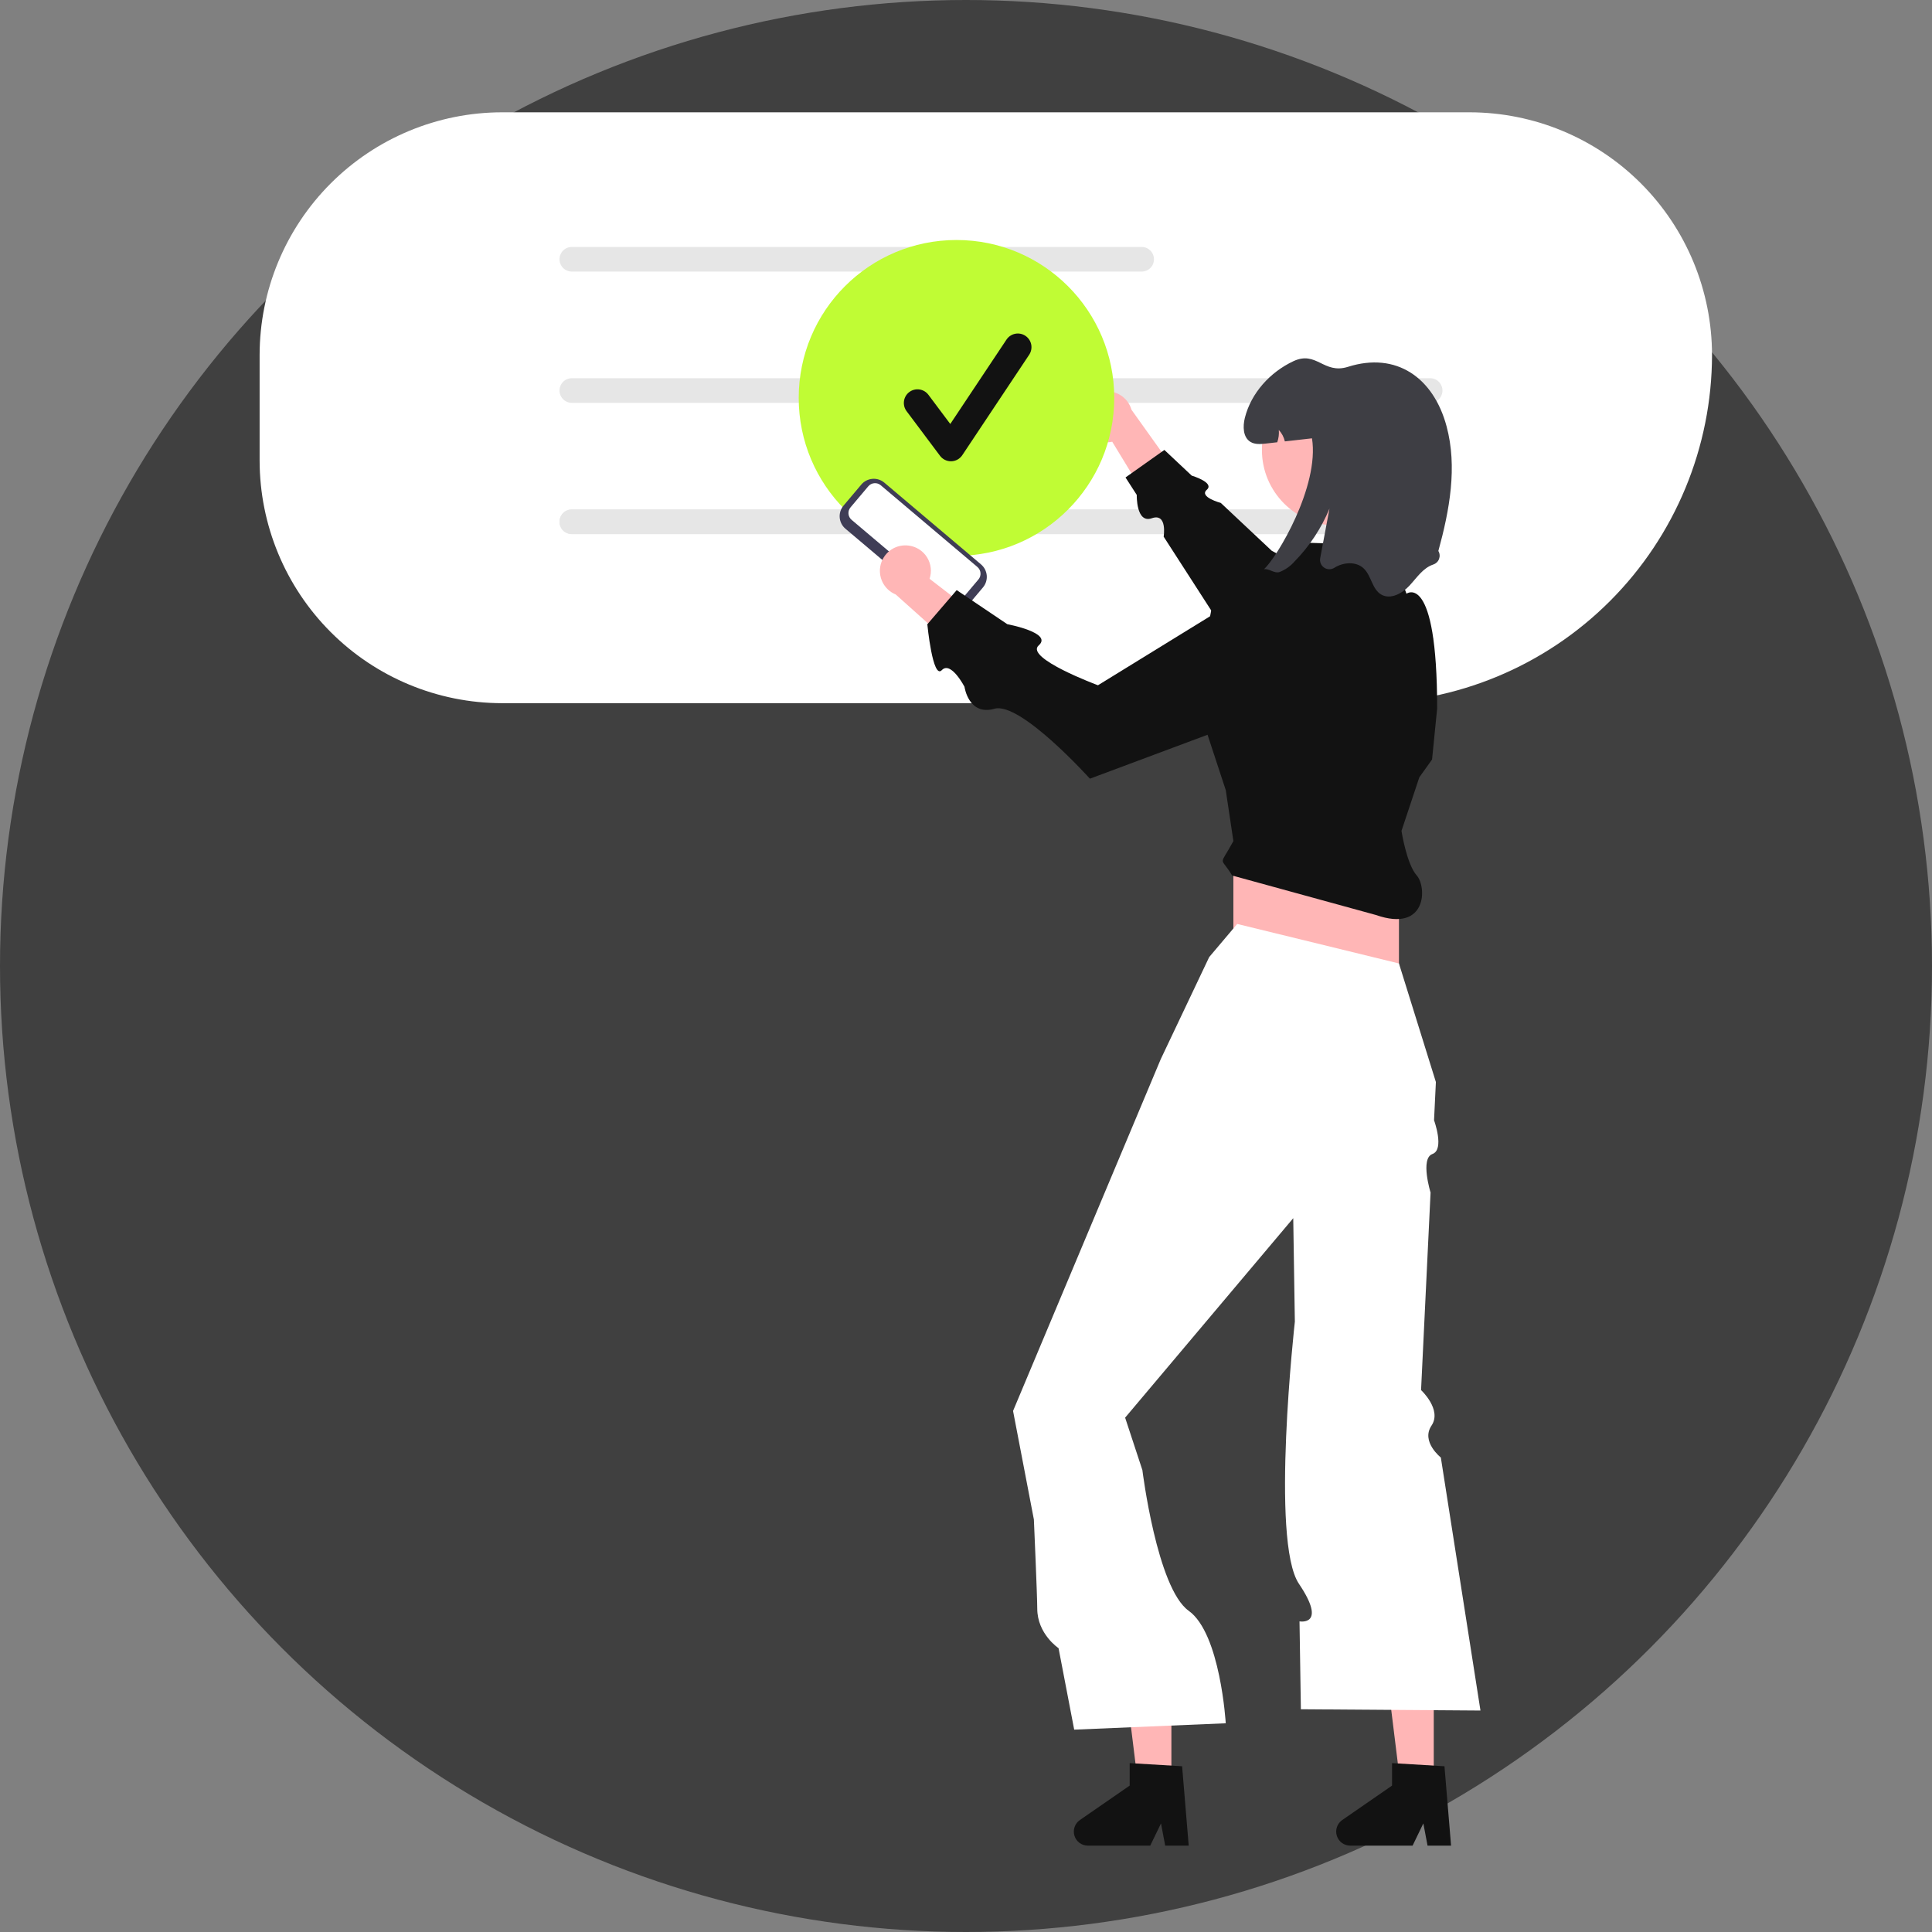 <svg width="236" height="236" viewBox="0 0 236 236" fill="none" xmlns="http://www.w3.org/2000/svg">
<rect x="0" y="0" width="236" height="236" fill="#808080" stroke="none"/>
<circle cx="118" cy="118" r="118" fill="#404040"/>
<path d="M166.627 85.896H61.314C53.466 85.887 45.942 82.762 40.393 77.207C34.844 71.652 31.722 64.121 31.713 56.265V43.35C31.722 35.494 34.844 27.963 40.393 22.408C45.942 16.853 53.466 13.728 61.314 13.719H179.529C187.377 13.728 194.9 16.853 200.45 22.408C205.999 27.963 209.12 35.494 209.129 43.35C209.116 54.63 204.634 65.444 196.666 73.42C188.698 81.396 177.895 85.883 166.627 85.896Z" fill="white"/>
<path d="M139.46 33.173H69.847C69.449 33.173 69.067 33.015 68.785 32.733C68.504 32.452 68.346 32.069 68.346 31.671C68.346 31.272 68.504 30.89 68.785 30.608C69.067 30.326 69.449 30.168 69.847 30.168H139.46C139.858 30.168 140.24 30.326 140.522 30.608C140.803 30.89 140.961 31.272 140.961 31.671C140.961 32.069 140.803 32.452 140.522 32.733C140.24 33.015 139.858 33.173 139.46 33.173Z" fill="#E6E6E6"/>
<path d="M174.699 49.207H69.847C69.449 49.207 69.067 49.048 68.785 48.767C68.504 48.485 68.346 48.102 68.346 47.704C68.346 47.305 68.504 46.923 68.785 46.641C69.067 46.359 69.449 46.201 69.847 46.201H174.699C175.098 46.201 175.479 46.359 175.761 46.641C176.043 46.923 176.201 47.305 176.201 47.704C176.201 48.102 176.043 48.485 175.761 48.767C175.479 49.048 175.098 49.207 174.699 49.207Z" fill="#E6E6E6"/>
<path d="M174.699 65.24H69.847C69.449 65.24 69.067 65.082 68.785 64.8C68.504 64.518 68.346 64.136 68.346 63.737C68.346 63.339 68.504 62.956 68.785 62.675C69.067 62.393 69.449 62.234 69.847 62.234H174.699C175.098 62.234 175.479 62.393 175.761 62.675C176.043 62.956 176.201 63.339 176.201 63.737C176.201 64.136 176.043 64.518 175.761 64.8C175.479 65.082 175.098 65.24 174.699 65.24Z" fill="#E6E6E6"/>
<path d="M174.699 65.24H69.847C69.449 65.24 69.067 65.082 68.785 64.8C68.504 64.518 68.346 64.136 68.346 63.737C68.346 63.339 68.504 62.956 68.785 62.675C69.067 62.393 69.449 62.234 69.847 62.234H174.699C175.098 62.234 175.479 62.393 175.761 62.675C176.043 62.956 176.201 63.339 176.201 63.737C176.201 64.136 176.043 64.518 175.761 64.8C175.479 65.082 175.098 65.24 174.699 65.24Z" fill="#E6E6E6"/>
<path d="M132.114 51.047C132.131 51.499 132.246 51.943 132.453 52.346C132.659 52.749 132.952 53.102 133.309 53.38C133.666 53.658 134.08 53.854 134.522 53.954C134.963 54.054 135.421 54.057 135.863 53.961L141.588 63.362L144.024 58.186L138.214 50.052C138.004 49.319 137.533 48.689 136.889 48.281C136.246 47.872 135.475 47.715 134.723 47.837C133.971 47.96 133.29 48.354 132.809 48.946C132.328 49.537 132.081 50.285 132.114 51.047Z" fill="#FFB6B6"/>
<path d="M175.077 77.991L155.347 67.278L149.124 61.434C149.124 61.434 146.419 60.709 147.414 59.828C148.41 58.948 145.573 58.099 145.573 58.099L142.232 54.961L137.485 58.323L138.859 60.455C138.859 60.455 138.764 63.984 140.696 63.305C142.627 62.626 142.144 65.553 142.144 65.553L153.672 83.441L175.077 77.991Z" fill="#121212"/>
<path d="M116.837 67.898C127.48 67.898 136.108 59.261 136.108 48.607C136.108 37.953 127.48 29.317 116.837 29.317C106.194 29.317 97.566 37.953 97.566 48.607C97.566 59.261 106.194 67.898 116.837 67.898Z" fill="#C0FC34"/>
<path d="M175.138 218.5H171.131L169.224 203.029H175.138V218.5Z" fill="#FFB6B6"/>
<path d="M177.253 225.45H174.379L173.866 222.734L172.553 225.45H164.931C164.566 225.45 164.21 225.333 163.916 225.116C163.622 224.899 163.404 224.594 163.296 224.245C163.187 223.896 163.193 223.521 163.312 223.175C163.431 222.83 163.657 222.531 163.958 222.323L170.044 218.116V215.37L176.446 215.753L177.253 225.45Z" fill="#121212"/>
<path d="M143.09 218.5H139.083L137.176 203.029H143.09V218.5Z" fill="#FFB6B6"/>
<path d="M145.205 225.45H142.332L141.819 222.734L140.505 225.45H132.884C132.518 225.45 132.163 225.333 131.868 225.116C131.574 224.899 131.357 224.594 131.248 224.245C131.139 223.896 131.145 223.521 131.264 223.175C131.383 222.83 131.61 222.531 131.91 222.323L137.996 218.116V215.37L144.398 215.753L145.205 225.45Z" fill="#121212"/>
<path d="M170.886 101.493H150.662V124.541H170.886V101.493Z" fill="#FFB6B6"/>
<path d="M151.129 112.862L147.706 116.911L141.794 129.369L126.898 164.847L123.748 172.35L126.292 185.614C126.292 185.614 126.704 194.959 126.704 196.488C126.704 199.603 129.306 201.329 129.306 201.329L131.216 211.282L149.729 210.504C149.729 210.504 149.083 199.532 145.205 196.764C141.328 193.997 139.545 179.573 139.545 179.573L137.438 173.173L157.974 148.806L158.106 157.323L158.171 161.446C158.171 161.446 155.163 188.261 158.669 193.464C162.174 198.668 158.74 198.056 158.74 198.056L158.907 208.791L180.843 208.947L176.003 178.041C176.003 178.041 173.546 176.099 174.861 174.147C176.176 172.194 173.587 169.803 173.587 169.803L174.748 145.676C174.748 145.676 173.462 141.509 174.974 140.967C176.487 140.426 175.173 136.842 175.173 136.842L175.398 132.172L170.886 117.689L151.129 112.862Z" fill="white"/>
<path d="M171.197 101.493L173.375 94.953L174.931 92.773L175.553 86.543C175.553 69.725 171.806 72.525 171.806 72.525L169.642 66.61L159.685 66.299L153.307 72.372L148.017 74.241L145.946 85.014L149.729 96.51L150.662 102.739C148.881 106.03 149.032 104.473 150.506 106.944L168.086 111.772C174.309 113.952 174.309 108.345 173.061 106.944C171.813 105.542 171.197 101.493 171.197 101.493Z" fill="#121212"/>
<path d="M163.377 64.208C168.475 64.208 172.607 60.071 172.607 54.968C172.607 49.866 168.475 45.729 163.377 45.729C158.28 45.729 154.147 49.866 154.147 54.968C154.147 60.071 158.28 64.208 163.377 64.208Z" fill="#FFB6B6"/>
<path d="M175.7 67.302C175.787 67.448 175.839 67.613 175.854 67.783C175.868 67.953 175.844 68.124 175.784 68.284C175.723 68.444 175.627 68.587 175.503 68.705C175.379 68.822 175.23 68.91 175.068 68.962C173.83 69.373 173.067 70.572 172.177 71.531C171.291 72.487 169.863 73.281 168.73 72.63C167.601 71.983 167.523 70.329 166.577 69.432C165.656 68.56 164.125 68.666 163.042 69.329L163.01 69.349C162.823 69.471 162.605 69.535 162.381 69.534C162.158 69.533 161.94 69.467 161.755 69.343C161.569 69.22 161.423 69.044 161.336 68.839C161.249 68.633 161.224 68.406 161.264 68.187C161.643 66.167 162.022 64.147 162.401 62.128C161.406 64.53 159.96 66.718 158.142 68.575C157.641 69.154 157.007 69.601 156.294 69.877C155.646 70.083 155.018 69.413 154.389 69.535C155.951 68.167 161.203 59.403 160.264 53.544C159.159 53.669 158.055 53.794 156.95 53.918C156.831 53.395 156.575 52.912 156.21 52.52C156.254 53.029 156.19 53.542 156.02 54.024C155.559 54.077 155.096 54.127 154.635 54.18C153.994 54.251 153.297 54.314 152.747 53.977C151.829 53.417 151.801 52.09 152.062 51.043C152.828 48 155.149 45.456 157.989 44.123C160.83 42.793 161.67 45.755 164.663 44.808C170.575 42.939 175.105 46.135 176.701 52.065C178.042 57.039 177.069 62.318 175.7 67.302Z" fill="#3E3E44"/>
<path d="M115.086 74.571L103.272 64.585C102.868 64.243 102.617 63.754 102.572 63.226C102.528 62.699 102.694 62.175 103.035 61.77L105.209 59.193C105.551 58.788 106.039 58.536 106.566 58.492C107.093 58.447 107.617 58.614 108.021 58.955L119.835 68.942C120.238 69.284 120.49 69.772 120.535 70.3C120.579 70.828 120.413 71.352 120.072 71.757L117.897 74.334C117.556 74.738 117.068 74.99 116.54 75.035C116.013 75.079 115.49 74.912 115.086 74.571Z" fill="#3F3D56"/>
<path d="M103.892 61.978C103.708 62.196 103.619 62.478 103.643 62.763C103.667 63.047 103.802 63.31 104.02 63.495L115.833 73.481C116.051 73.665 116.333 73.755 116.617 73.731C116.901 73.707 117.164 73.571 117.348 73.353L119.523 70.776C119.706 70.558 119.796 70.275 119.772 69.991C119.748 69.707 119.613 69.444 119.395 69.259L107.582 59.273C107.364 59.089 107.082 58.999 106.798 59.023C106.513 59.047 106.25 59.183 106.066 59.401L103.892 61.978Z" fill="white"/>
<path d="M111.065 66.654C111.513 66.72 111.941 66.883 112.319 67.132C112.697 67.381 113.015 67.71 113.252 68.096C113.489 68.482 113.639 68.915 113.69 69.365C113.742 69.815 113.695 70.271 113.551 70.701L122.265 77.42L116.86 79.282L109.414 72.616C108.709 72.327 108.134 71.789 107.799 71.104C107.464 70.42 107.391 69.635 107.594 68.901C107.798 68.166 108.264 67.531 108.903 67.117C109.543 66.703 110.312 66.538 111.065 66.654Z" fill="#FFB6B6"/>
<path d="M156.431 69.976L134.121 83.707C134.121 83.707 125.126 80.375 126.884 78.833C128.642 77.291 123.045 76.248 123.045 76.248L116.863 72.085L113.276 76.258C113.276 76.258 113.929 83.037 115.042 81.863C116.154 80.689 117.816 83.896 117.816 83.896C117.816 83.896 118.308 87.477 121.474 86.575C124.64 85.674 133.135 95.119 133.135 95.119L160.592 84.868L156.431 69.976Z" fill="#121212"/>
<path d="M116.16 56.346C115.901 56.346 115.646 56.285 115.415 56.17C115.183 56.054 114.982 55.886 114.827 55.678L110.741 50.225C110.61 50.05 110.514 49.85 110.46 49.638C110.406 49.426 110.394 49.205 110.425 48.988C110.455 48.772 110.529 48.563 110.64 48.374C110.752 48.186 110.899 48.021 111.074 47.89C111.428 47.625 111.872 47.511 112.309 47.573C112.526 47.604 112.734 47.678 112.923 47.789C113.111 47.901 113.275 48.048 113.407 48.224L116.08 51.791L122.946 41.482C123.191 41.114 123.572 40.859 124.005 40.772C124.438 40.685 124.888 40.774 125.256 41.02C125.624 41.265 125.879 41.647 125.966 42.08C126.052 42.514 125.963 42.964 125.718 43.332L117.546 55.603C117.398 55.825 117.199 56.008 116.966 56.137C116.733 56.266 116.472 56.338 116.206 56.345C116.191 56.345 116.175 56.346 116.16 56.346Z" fill="#121212"/>
</svg>
